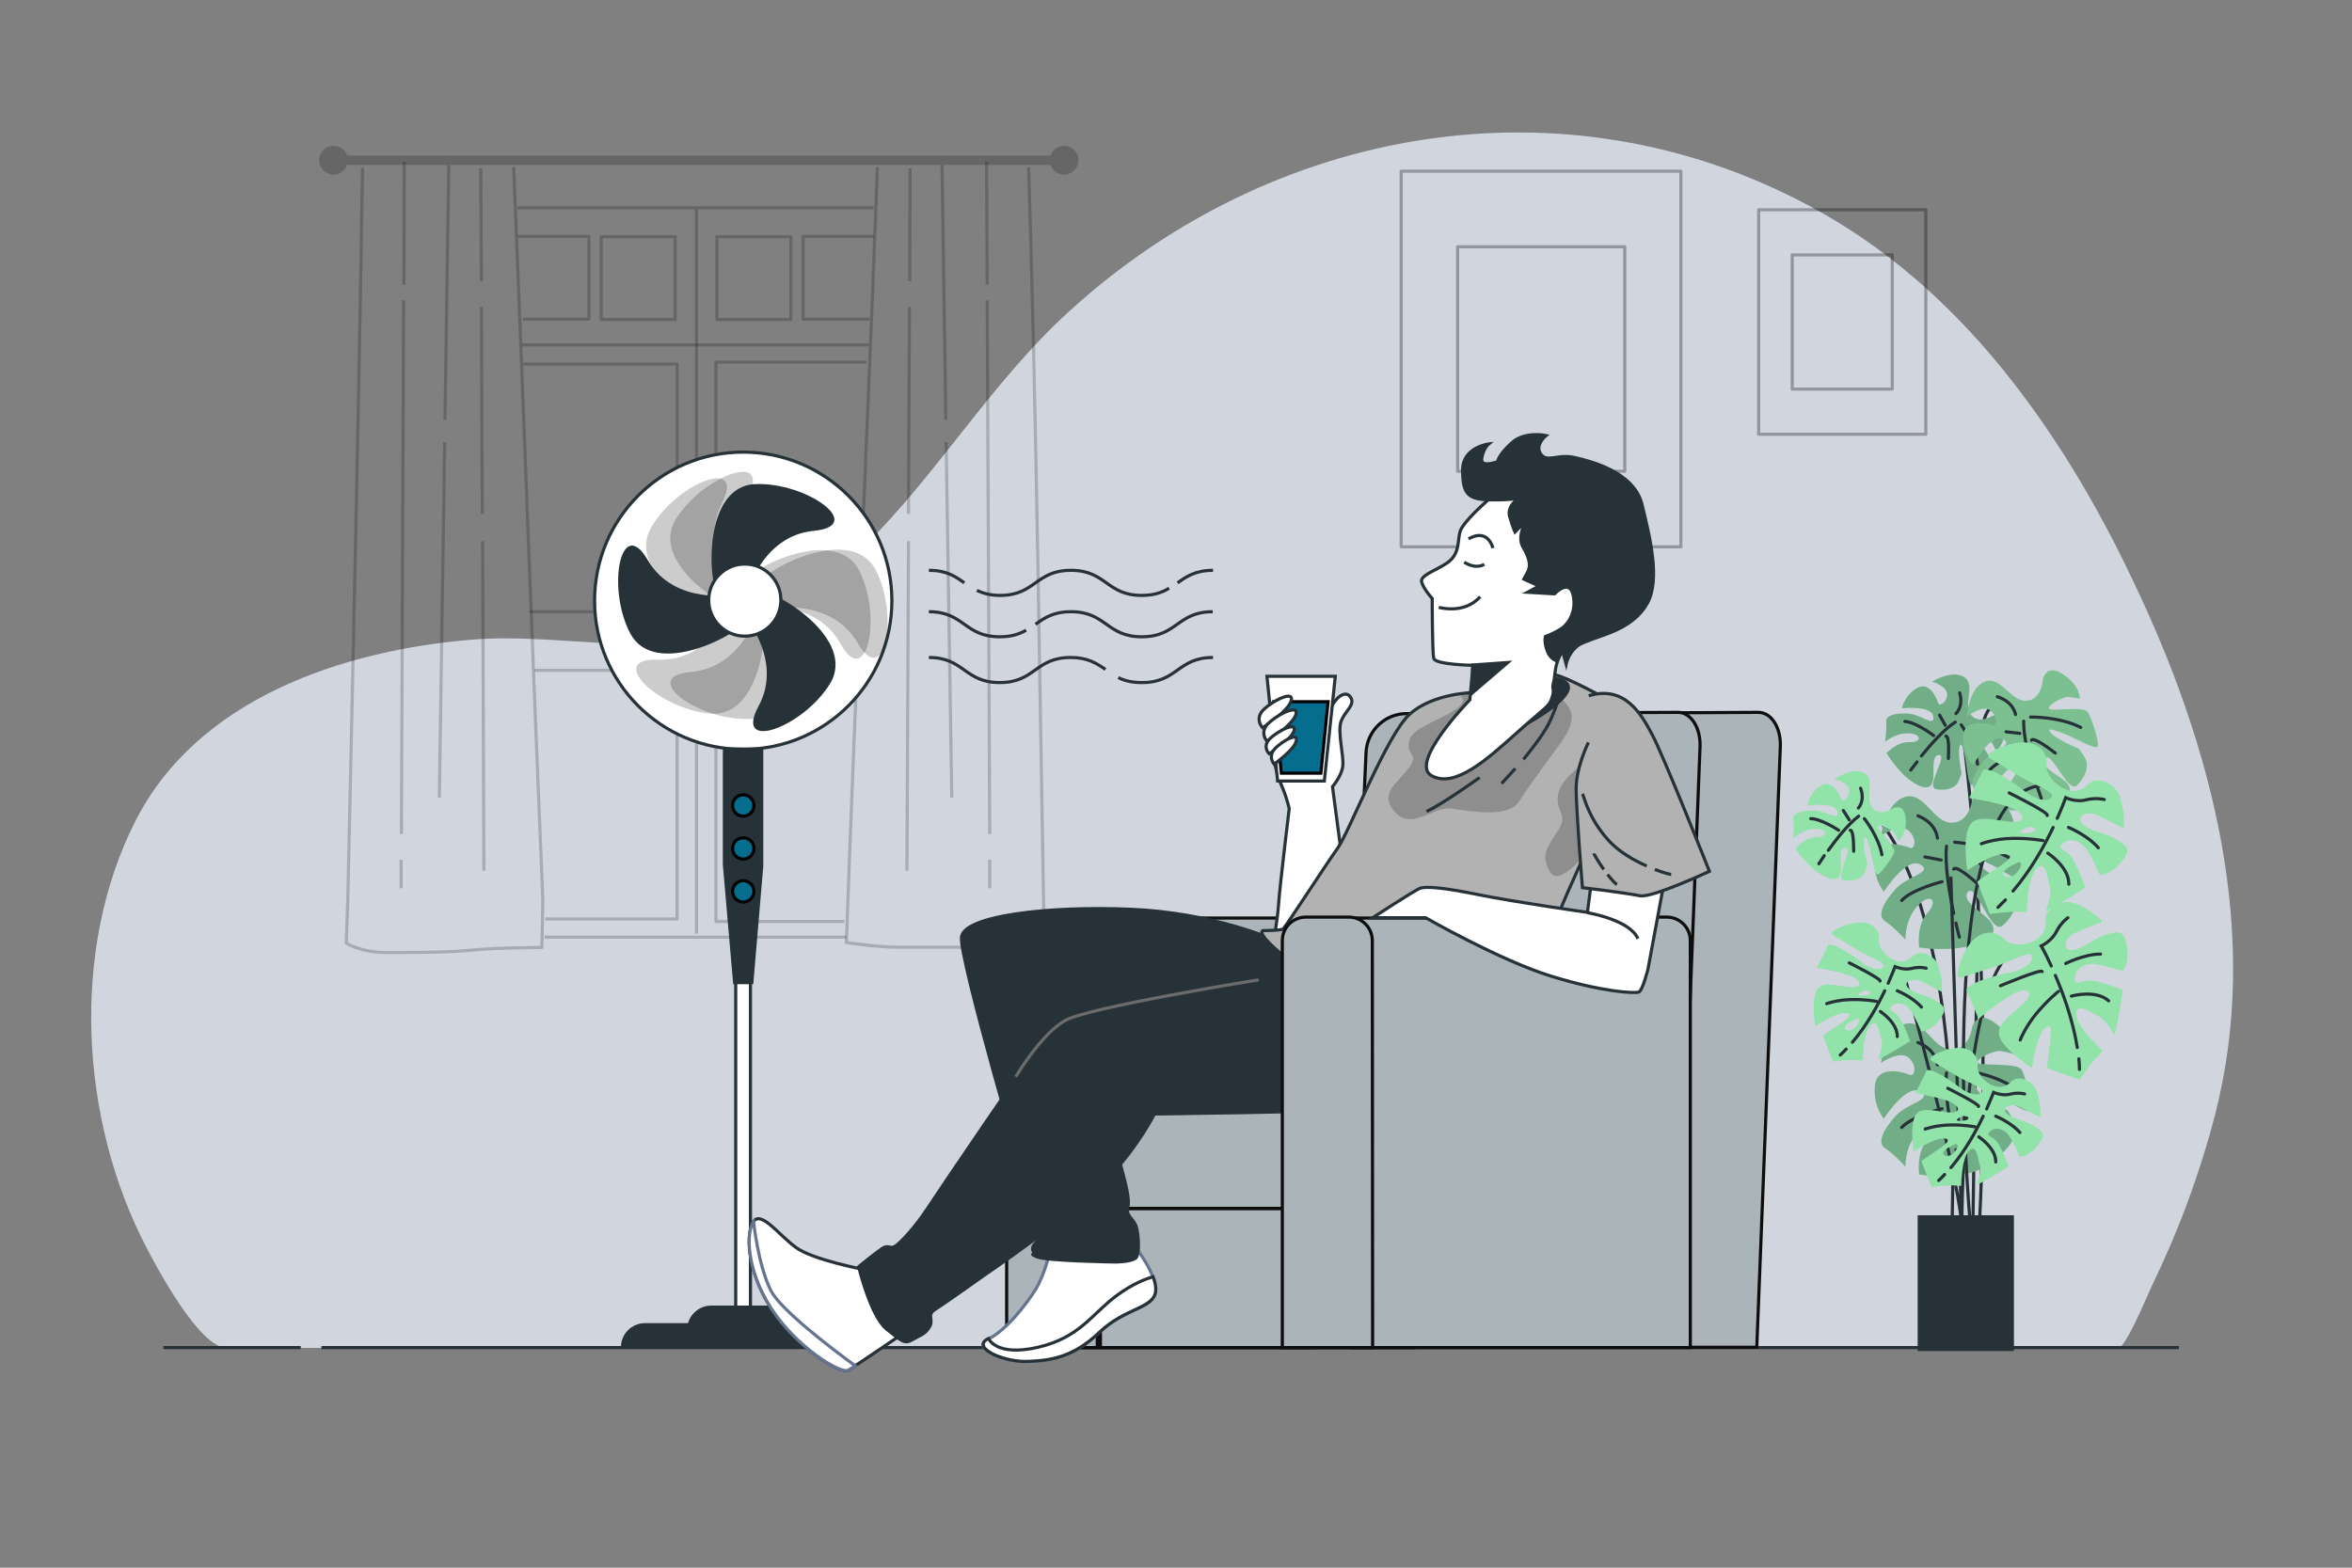 <?xml version="1.0" encoding="utf-8"?>
<!-- Generator: Adobe Illustrator 25.2.0, SVG Export Plug-In . SVG Version: 6.00 Build 0)  -->
<svg version="1.1" id="Layer_1" xmlns="http://www.w3.org/2000/svg" xmlns:xlink="http://www.w3.org/1999/xlink" x="0px" y="0px"
	 viewBox="0 0 750 500" style="enable-background:new 0 0 750 500;" xml:space="preserve">
<rect x="0" y="0" width="750" height="500" fill="#808080" stroke="none"/>
<style type="text/css">
	.st0{fill:#667490;}
	.st1{opacity:0.7;fill:#FFFFFF;enable-background:new    ;}
	.st2{fill:none;stroke:#263238;stroke-miterlimit:10;}
	.st3{opacity:0.3;}
	.st4{fill:none;stroke:#000000;stroke-linejoin:round;stroke-miterlimit:10;}
	.st5{opacity:0.2;enable-background:new    ;}
	.st6{opacity:0.2;}
	.st7{opacity:0.2;fill:none;stroke:#000000;stroke-linejoin:round;stroke-miterlimit:10;enable-background:new    ;}
	.st8{fill:none;stroke:#263238;stroke-linecap:round;stroke-miterlimit:10;}
	.st9{fill:#92E3A9;}
	.st10{opacity:0.3;fill:#263238;enable-background:new    ;}
	.st11{opacity:0.2;fill:#263238;enable-background:new    ;}
	.st12{fill:#263238;stroke:#263238;stroke-width:2;stroke-linecap:round;stroke-miterlimit:10;}
	.st13{fill:#FFFFFF;stroke:#263238;stroke-miterlimit:10;}
	.st14{fill:#263238;}
	.st15{fill:#056D8E;stroke:#000000;stroke-miterlimit:10;}
	.st16{fill:#AAB4B9;stroke:#0D0D0E;stroke-miterlimit:10;}
	.st17{fill:#FFFFFF;stroke:#667490;stroke-miterlimit:10;}
	.st18{fill:#263238;stroke:#263238;stroke-miterlimit:10;}
	.st19{fill:none;stroke:#6B6B6B;stroke-miterlimit:10;}
	.st20{fill:#B2B2B2;stroke:#263238;stroke-miterlimit:10;}
</style>
<g id="Background_Simple">
	<g>
		<path class="st0" d="M654.9,140c-20-30.2-45-56.6-77.5-74.1c-78.8-42.5-172.1-25.6-236.8,33.7c-24.4,22.3-41.5,51.3-65,74.6
			c-11.5,11.4-24.6,21.6-40,26.9c-26.5,9.2-57.6,0.6-85.1,2.9c-41.2,3.4-87.6,18.8-107.4,58c-20.8,41.1-17.5,95.4,3.5,135.7
			c3.3,6.4,17,32.2,25.7,32.2c0,0,603,0,603.2,0c2.4,0,9.7-17.8,10.6-19.6c8.5-17.5,15.3-35.8,20.2-54.6
			c14.9-57.6-0.8-117.4-25.8-169.8C673,170,664.6,154.6,654.9,140z"/>
		<path class="st1" d="M654.9,140c-20-30.2-45-56.6-77.5-74.1c-78.8-42.5-172.1-25.6-236.8,33.7c-24.4,22.3-41.5,51.3-65,74.6
			c-11.5,11.4-24.6,21.6-40,26.9c-26.5,9.2-57.6,0.6-85.1,2.9c-41.2,3.4-87.6,18.8-107.4,58c-20.8,41.1-17.5,95.4,3.5,135.7
			c3.3,6.4,17,32.2,25.7,32.2c0,0,603,0,603.2,0c2.4,0,9.7-17.8,10.6-19.6c8.5-17.5,15.3-35.8,20.2-54.6
			c14.9-57.6-0.8-117.4-25.8-169.8C673,170,664.6,154.6,654.9,140z"/>
	</g>
</g>
<g id="Floor">
	<g>
		<line class="st2" x1="102.5" y1="429.8" x2="694.8" y2="429.8"/>
		<line class="st2" x1="52.1" y1="429.8" x2="95.9" y2="429.8"/>
	</g>
</g>
<g id="Pictures">
	<g class="st3">
		<rect x="446.8" y="54.6" class="st4" width="89.2" height="119.8"/>
		<rect x="464.8" y="78.7" class="st4" width="53.3" height="71.6"/>
	</g>
	<g class="st3">
		<rect x="560.8" y="66.9" class="st4" width="53.3" height="71.6"/>
		<rect x="571.5" y="81.3" class="st4" width="31.9" height="42.8"/>
	</g>
</g>
<g id="Window">
	<g>
		<path class="st5" d="M339.3,46.5c-2,0-3.7,1.3-4.3,3.1H110.7c-0.6-1.8-2.3-3.1-4.3-3.1c-2.5,0-4.6,2-4.6,4.6
			c0,2.5,2.1,4.6,4.6,4.6c2,0,3.7-1.3,4.3-3.1H335c0.6,1.8,2.3,3.1,4.3,3.1c2.5,0,4.6-2,4.6-4.6C343.9,48.5,341.8,46.5,339.3,46.5z"
			/>
		<g class="st6">
			<path class="st4" d="M163.8,53.3c3.2,77.7,6,156.2,9.3,233.7l-0.3,15.2c0,0-14.4,0-21.9,0.8c-7.6,0.8-19.3,0.8-27.6,0.8
				s-12.9-3-12.9-3l0.5-13.7c1.7-77.4,3.5-155.9,4.7-233.6"/>
			<line class="st4" x1="127.9" y1="274.2" x2="127.9" y2="283.3"/>
			<line class="st4" x1="128.7" y1="95.8" x2="128" y2="266"/>
			<line class="st4" x1="128.9" y1="51.6" x2="128.8" y2="90.8"/>
			<line class="st4" x1="141.8" y1="141" x2="140.1" y2="254.4"/>
			<line class="st4" x1="143.1" y1="52.6" x2="141.9" y2="133.9"/>
			<line class="st4" x1="153.9" y1="172.6" x2="154.3" y2="277.7"/>
			<line class="st4" x1="153.5" y1="97.9" x2="153.8" y2="163.9"/>
			<line class="st4" x1="153.3" y1="53.7" x2="153.5" y2="89.7"/>
		</g>
		<g class="st6">
			<path class="st4" d="M279.8,53.3c-3.1,82.3-7,165.4-9.9,247.3c0,0,9.8,1.5,16.1,1.5s7.6,0,14.5,0s10.7,0,17.6,0
				c6.9,0,14.9-1.5,14.9-1.5c-1.5-81.8-2.4-164.9-5-247.3"/>
			<line class="st4" x1="315.6" y1="274.2" x2="315.6" y2="283.3"/>
			<line class="st4" x1="314.8" y1="95.8" x2="315.6" y2="266"/>
			<line class="st4" x1="314.6" y1="51.6" x2="314.8" y2="90.8"/>
			<line class="st4" x1="301.7" y1="141" x2="303.5" y2="254.4"/>
			<line class="st4" x1="300.4" y1="52.6" x2="301.6" y2="133.9"/>
			<line class="st4" x1="289.7" y1="172.6" x2="289.2" y2="277.7"/>
			<line class="st4" x1="290" y1="97.9" x2="289.7" y2="163.9"/>
			<line class="st4" x1="290.2" y1="53.7" x2="290.1" y2="89.7"/>
		</g>
		<g class="st6">
			<polyline class="st4" points="165.2,75.4 187.8,75.4 187.8,101.8 166.7,101.8 			"/>
			<rect x="191.7" y="75.5" class="st4" width="23.6" height="26.4"/>
		</g>
		<g class="st6">
			<polyline class="st4" points="278.7,75.4 256.1,75.4 256.1,101.8 277.2,101.8 			"/>
			<rect x="228.6" y="75.5" class="st4" width="23.6" height="26.4"/>
		</g>
		<polyline class="st7" points="168.9,195.1 215.9,195.1 215.9,116.1 166.9,116.1 		"/>
		<polyline class="st7" points="276.3,115.5 228.3,115.5 228.3,195.1 272.7,195.1 		"/>
		<polyline class="st7" points="170.5,213.8 215.9,213.8 215.9,293.1 173.9,293.1 		"/>
		<polyline class="st7" points="273.2,213.1 228.3,213.1 228.3,293.9 269.2,293.9 		"/>
		<line class="st7" x1="173.7" y1="298.9" x2="269.9" y2="298.9"/>
		<line class="st7" x1="165" y1="66.3" x2="278.6" y2="66.3"/>
		<line class="st7" x1="222.1" y1="66.8" x2="222.1" y2="297.8"/>
		<line class="st7" x1="166.5" y1="110" x2="277" y2="110"/>
	</g>
</g>
<g id="Plant">
	<g>
		<path class="st8" d="M644.7,225.3c0,0-11.7-6.5-12.6,8.2c-0.9,14.8-3,158.2-3,158.2"/>
		<path class="st8" d="M626,234.8c0,0,9.6,68.7,5.2,155.5"/>
		<g>
			<path class="st9" d="M635.4,228.3c0,0-4.5,2.9-7-0.4s1.7-9.3-2-11.9c-3.8-2.6-10.3,1.4-10.3,1.4s5,1.5,4.8,4.2s-2.6,3.8-2.9,2.6
				c-0.3-1.2-2.7-7.2-6.8-4.7c-4.1,2.5-4.7,6.4-4.7,6.4s9.5-1,10,2.6s-3.9-0.6-7.8-0.9c-3.9-0.2-7.5,0.3-7.2,2.7
				c0.2,2.4-0.4,6.3-0.4,6.3s3.3-2.9,7.6-2.7s4.1,3,0.2,2.8c-3.9-0.2-7.3,3.5-7.3,3.5s3.6,6.1,8.1,9.1s6.2,1.9,6.7-0.4
				c0.5-2.3-0.7-8.3,2-8.1s-4.5,10.3-1,10.9c3.5,0.6,6.3-0.4,7.2-2.7s0.9-2.3,0.9-2.3s-1.2-6-0.7-8.3c0.5-2.3,1.2,0.1,1.8,2.9
				s1,9.5,2.2,9.1c1.2-0.3,5-5.2,5.9-7.1c0.9-1.9-5-7.8-5-8.9s4.7,1.1,5.4,2.3c0.7,1.2,1.4,2.8,1.4,2.8s2.8-1.8,2.8-7.3
				C639.4,226.5,635.4,228.3,635.4,228.3z"/>
			<path class="st10" d="M635.4,228.3c0,0-4.5,2.9-7-0.4s1.7-9.3-2-11.9c-3.8-2.6-10.3,1.4-10.3,1.4s5,1.5,4.8,4.2s-2.6,3.8-2.9,2.6
				c-0.3-1.2-2.7-7.2-6.8-4.7c-4.1,2.5-4.7,6.4-4.7,6.4s9.5-1,10,2.6s-3.9-0.6-7.8-0.9c-3.9-0.2-7.5,0.3-7.2,2.7
				c0.2,2.4-0.4,6.3-0.4,6.3s3.3-2.9,7.6-2.7s4.1,3,0.2,2.8c-3.9-0.2-7.3,3.5-7.3,3.5s3.6,6.1,8.1,9.1s6.2,1.9,6.7-0.4
				c0.5-2.3-0.7-8.3,2-8.1s-4.5,10.3-1,10.9c3.5,0.6,6.3-0.4,7.2-2.7s0.9-2.3,0.9-2.3s-1.2-6-0.7-8.3c0.5-2.3,1.2,0.1,1.8,2.9
				s1,9.5,2.2,9.1c1.2-0.3,5-5.2,5.9-7.1c0.9-1.9-5-7.8-5-8.9s4.7,1.1,5.4,2.3c0.7,1.2,1.4,2.8,1.4,2.8s2.8-1.8,2.8-7.3
				C639.4,226.5,635.4,228.3,635.4,228.3z"/>
			<path class="st8" d="M612.7,241.1c2.9-3.6,7.2-8.5,10.8-10.8"/>
			<path class="st8" d="M609.3,245.6c0,0,0.8-1,2-2.6"/>
			<path class="st8" d="M625.4,231.2c0,0,4.3,6.1,5.2,12.5"/>
			<path class="st8" d="M620.5,234.8c0,0,1.2-0.7,0.8,7.1"/>
			<path class="st8" d="M623.7,227.6c0,0,2.5-2.2,1.2-6.6"/>
			<line class="st8" x1="620.3" y1="231.3" x2="618.5" y2="228.1"/>
			<path class="st8" d="M616.6,234.6c0,0-5.6-4.3-9.2-4.5"/>
		</g>
		<g>
			<path class="st9" d="M651.4,216.7c0,0-0.2,6.4-5.2,6.8s-8.2-8.1-13.3-6.1c-5.2,2-5.7,11.2-5.7,11.2s4.9-4,7.5-2s2,5.1,0.6,4.7
				c-1.4-0.5-9.1-2.2-9.3,3.6c-0.3,5.8,3.2,9.1,3.2,9.1s5.5-10.2,9.4-8.3c4,1.9-3.3,3.5-6.2,7.2c-2.9,3.8-4.8,7.7-2.2,9.1
				s6,4.6,6,4.6s-0.7-5.3,2.5-9.5c3.2-4.1,5.8-2.1,2.9,1.6s-1.5,9.7-1.5,9.7s8.5,0.6,14.6-1.9c6.1-2.5,6.1-4.9,4.2-7
				c-2-2.1-8.8-4.9-6.7-7.6s7.2,11.6,10.2,8.5c3-3.1,3.9-6.6,2.2-9.1c-1.7-2.5-1.7-2.5-1.7-2.5s-6.8-2.8-8.8-4.9
				c-2-2.1,0.9-1.1,4.1,0.1s10.2,5.4,10.7,4s-1.8-8.6-3.1-10.8c-1.3-2.2-11.2-0.2-12.3-1.1s4.2-3.9,5.9-3.8c1.7,0.1,3.8,0.5,3.8,0.5
				s0.2-4.1-5.4-7.8C652.4,211.5,651.4,216.7,651.4,216.7z"/>
			<path class="st11" d="M651.4,216.7c0,0-0.2,6.4-5.2,6.8s-8.2-8.1-13.3-6.1c-5.2,2-5.7,11.2-5.7,11.2s4.9-4,7.5-2s2,5.1,0.6,4.7
				c-1.4-0.5-9.1-2.2-9.3,3.6c-0.3,5.8,3.2,9.1,3.2,9.1s5.5-10.2,9.4-8.3c4,1.9-3.3,3.5-6.2,7.2c-2.9,3.8-4.8,7.7-2.2,9.1
				s6,4.6,6,4.6s-0.7-5.3,2.5-9.5c3.2-4.1,5.8-2.1,2.9,1.6s-1.5,9.7-1.5,9.7s8.5,0.6,14.6-1.9c6.1-2.5,6.1-4.9,4.2-7
				c-2-2.1-8.8-4.9-6.7-7.6s7.2,11.6,10.2,8.5c3-3.1,3.9-6.6,2.2-9.1c-1.7-2.5-1.7-2.5-1.7-2.5s-6.8-2.8-8.8-4.9
				c-2-2.1,0.9-1.1,4.1,0.1s10.2,5.4,10.7,4s-1.8-8.6-3.1-10.8c-1.3-2.2-11.2-0.2-12.3-1.1s4.2-3.9,5.9-3.8c1.7,0.1,3.8,0.5,3.8,0.5
				s0.2-4.1-5.4-7.8C652.4,211.5,651.4,216.7,651.4,216.7z"/>
			<path class="st8" d="M648.8,248.2c-1.6-5.4-3.6-13-3.5-18.2"/>
			<path class="st8" d="M650.9,254.6c0,0-0.5-1.5-1.3-3.8"/>
			<path class="st8" d="M647.5,228.7c0,0,9.1-0.2,16,3.3"/>
			<path class="st8" d="M647.8,236.1c0,0,0.1-1.7,7.6,4.1"/>
			<path class="st8" d="M642.7,227.9c0,0-0.5-4-5.8-5.7"/>
			<line class="st8" x1="644.1" y1="233.9" x2="639.7" y2="233.4"/>
			<path class="st8" d="M644.9,239.8c0,0-8.1,2.7-10.7,6.1"/>
		</g>
		<path class="st8" d="M597.3,259.6c0,0,28,22.8,25.2,129.9"/>
		<g>
			<path class="st9" d="M628.9,255.1c0,0-0.8,7.4-6.7,7.3c-5.8-0.1-8.6-10.1-14.8-8.2s-7.6,12.4-7.6,12.4s6-4.2,8.9-1.6
				c2.8,2.6,1.8,6.1,0.3,5.4c-1.6-0.7-10.3-3.4-11.1,3.2s2.8,10.8,2.8,10.8s7.2-11.2,11.6-8.7c4.4,2.5-4.1,3.7-7.8,7.8
				s-6.2,8.5-3.4,10.3s6.5,5.9,6.5,5.9s-0.3-6.2,3.8-10.7c4.1-4.5,6.9-1.9,3.2,2.2c-3.7,4.1-2.6,11-2.6,11s9.8,1.5,17.1-0.8
				s7.5-5,5.5-7.6s-9.6-6.5-7-9.4c2.6-2.8,7.3,14,11,10.8c3.7-3.3,5.1-7.2,3.4-10.3c-1.7-3-1.7-3-1.7-3s-7.6-3.9-9.6-6.5
				s1.1-1.2,4.7,0.6c3.6,1.8,11.2,7.2,11.9,5.7s-1.2-10-2.5-12.7s-12.9-1.3-14.1-2.4c-1.2-1.1,5.2-4.1,7.2-3.8c2,0.3,4.3,1,4.3,1
				s0.6-4.7-5.5-9.5C630.6,249.2,628.9,255.1,628.9,255.1z"/>
			<path class="st10" d="M628.9,255.1c0,0-0.8,7.4-6.7,7.3c-5.8-0.1-8.6-10.1-14.8-8.2s-7.6,12.4-7.6,12.4s6-4.2,8.9-1.6
				c2.8,2.6,1.8,6.1,0.3,5.4c-1.6-0.7-10.3-3.4-11.1,3.2s2.8,10.8,2.8,10.8s7.2-11.2,11.6-8.7c4.4,2.5-4.1,3.7-7.8,7.8
				s-6.2,8.5-3.4,10.3s6.5,5.9,6.5,5.9s-0.3-6.2,3.8-10.7c4.1-4.5,6.9-1.9,3.2,2.2c-3.7,4.1-2.6,11-2.6,11s9.8,1.5,17.1-0.8
				s7.5-5,5.5-7.6s-9.6-6.5-7-9.4c2.6-2.8,7.3,14,11,10.8c3.7-3.3,5.1-7.2,3.4-10.3c-1.7-3-1.7-3-1.7-3s-7.6-3.9-9.6-6.5
				s1.1-1.2,4.7,0.6c3.6,1.8,11.2,7.2,11.9,5.7s-1.2-10-2.5-12.7s-12.9-1.3-14.1-2.4c-1.2-1.1,5.2-4.1,7.2-3.8c2,0.3,4.3,1,4.3,1
				s0.6-4.7-5.5-9.5C630.6,249.2,628.9,255.1,628.9,255.1z"/>
			<path class="st8" d="M623,291.3c-1.4-6.4-2.9-15.4-2.3-21.4"/>
			<path class="st8" d="M624.8,298.9c0,0-0.5-1.7-1.1-4.5"/>
			<path class="st8" d="M623.3,268.6c0,0,10.5,0.7,18.1,5.4"/>
			<path class="st8" d="M623,277.2c0,0,0.3-2,8.4,5.4"/>
			<path class="st8" d="M617.8,267.3c0,0-0.2-4.7-6.2-7.1"/>
			<line class="st8" x1="619" y1="274.3" x2="613.8" y2="273.3"/>
			<path class="st8" d="M619.3,281.2c0,0-9.6,2.4-12.9,6"/>
		</g>
		<g>
			<path class="st9" d="M628.9,327.5c0,0-0.8,7.4-6.7,7.3c-5.8-0.1-8.6-10.1-14.8-8.2s-7.6,12.4-7.6,12.4s6-4.2,8.9-1.6
				c2.8,2.6,1.8,6.1,0.3,5.4c-1.6-0.7-10.3-3.4-11.1,3.2s2.8,10.8,2.8,10.8s7.2-11.2,11.6-8.7c4.4,2.5-4.1,3.7-7.8,7.8
				s-6.2,8.5-3.4,10.3s6.5,5.9,6.5,5.9s-0.3-6.2,3.8-10.7c4.1-4.5,6.9-1.9,3.2,2.2c-3.7,4.1-2.6,11-2.6,11s9.8,1.5,17.1-0.8
				s7.5-5,5.5-7.6s-9.6-6.5-7-9.4c2.6-2.8,7.3,14,11,10.8c3.7-3.3,5.1-7.2,3.4-10.3c-1.7-3-1.7-3-1.7-3s-7.6-3.9-9.6-6.5
				s1.1-1.2,4.7,0.6c3.6,1.8,11.2,7.2,11.9,5.7s-1.2-10-2.5-12.7s-12.9-1.3-14.1-2.4c-1.2-1.1,5.2-4.1,7.2-3.8c2,0.3,4.3,1,4.3,1
				s0.6-4.7-5.5-9.5C630.6,321.6,628.9,327.5,628.9,327.5z"/>
			<path class="st10" d="M628.9,327.5c0,0-0.8,7.4-6.7,7.3c-5.8-0.1-8.6-10.1-14.8-8.2s-7.6,12.4-7.6,12.4s6-4.2,8.9-1.6
				c2.8,2.6,1.8,6.1,0.3,5.4c-1.6-0.7-10.3-3.4-11.1,3.2s2.8,10.8,2.8,10.8s7.2-11.2,11.6-8.7c4.4,2.5-4.1,3.7-7.8,7.8
				s-6.2,8.5-3.4,10.3s6.5,5.9,6.5,5.9s-0.3-6.2,3.8-10.7c4.1-4.5,6.9-1.9,3.2,2.2c-3.7,4.1-2.6,11-2.6,11s9.8,1.5,17.1-0.8
				s7.5-5,5.5-7.6s-9.6-6.5-7-9.4c2.6-2.8,7.3,14,11,10.8c3.7-3.3,5.1-7.2,3.4-10.3c-1.7-3-1.7-3-1.7-3s-7.6-3.9-9.6-6.5
				s1.1-1.2,4.7,0.6c3.6,1.8,11.2,7.2,11.9,5.7s-1.2-10-2.5-12.7s-12.9-1.3-14.1-2.4c-1.2-1.1,5.2-4.1,7.2-3.8c2,0.3,4.3,1,4.3,1
				s0.6-4.7-5.5-9.5C630.6,321.6,628.9,327.5,628.9,327.5z"/>
			<path class="st8" d="M623,363.6c-1.4-6.4-2.9-15.4-2.3-21.4"/>
			<path class="st8" d="M624.8,371.2c0,0-0.5-1.7-1.1-4.5"/>
			<path class="st8" d="M623.3,341c0,0,10.5,0.7,18.1,5.4"/>
			<path class="st8" d="M623,349.5c0,0,0.3-2,8.4,5.4"/>
			<path class="st8" d="M617.8,339.6c0,0-0.2-4.7-6.2-7.1"/>
			<line class="st8" x1="619" y1="346.6" x2="613.8" y2="345.7"/>
			<path class="st8" d="M619.3,353.6c0,0-9.6,2.4-12.9,6"/>
		</g>
		<path class="st8" d="M607.3,311.3c0,0,16.5,60,18.2,78.7L622.1,280"/>
		<path class="st8" d="M647.3,302.2c-21.7-3.9-21.7,87.8-21.7,87.8"/>
		<path class="st8" d="M628.2,389.5c0,0-12.6-139,23.9-139"/>
		<g>
			<path class="st9" d="M639,299.5c-3-3.3-9.3-3.3-13,5.2c-3.7,8.5-0.4,7-0.4,7s7-2.2,11.5-3.7c4.5-1.5,10.4-5.2,10.8-3
				s-3,4.5-7,5.2c-4.1,0.7-14.8,3.7-13.7,5.9c1.1,2.2,3.7,8.9,3.7,8.9s5.2-4.5,10-7.4s7.8-1.9,5.2,1.5c-2.6,3.3-10,7-8.5,11.5
				c1.5,4.5,10.4,10,10.4,10s1.1-9.3,3.7-12.2c2.6-3,2.6,0.4,1.8,5.6c-0.7,5.2-0.7,6.7-0.7,6.7l10.4,3.7c0,0,3.7-5.6,5.6-7.4
				c1.8-1.9,1.8-1.9,1.8-1.9s-8.2-7-8.5-11.5c-0.4-4.5,5.6,0,7.4,0.7c1.8,0.7,4.8,5.9,4.8,5.9s1.8-8.5,2.2-11.5c0.4-3,0.4-3,0.4-3
				s-7.8-3-10.8-3c-3,0-4.5,2.2-4.5-0.7c0-3,3-4.8,6.3-4.5c3.3,0.4,8.9,2.2,8.9,2.2s2.2-1.9,1.5-7.4c-0.7-5.6-2.6-5.6-7-4.1
				c-4.5,1.5-7.4,4.8-10.8,4.8c-3.3,0-1.5-4.1,0.7-5.2c2.2-1.1,7.8-3.3,8.9-3.7c1.1-0.4-5.9-5.6-9.6-6.3s-8.5,1.9-8.2,5.6
				C653.1,301.4,642,302.9,639,299.5z"/>
			<path class="st8" d="M662.9,337.7c0.1,1.1,0.2,2.2,0.2,3.4"/>
			<path class="st8" d="M655.4,311.1c2.6,6,5.6,14.3,7,23"/>
			<path class="st8" d="M654.1,308.1c-1.8-4-3.2-6.4-3.2-6.4s3.3-1.5,4.8-4.5s3.7-4.5,3.7-4.5"/>
			<path class="st8" d="M637.9,314.4c0,0,13.3-5.6,13.3-4.5"/>
			<path class="st8" d="M658.7,307.3c0,0,5.9-3,11.1-3"/>
			<path class="st8" d="M656.4,316.2c0,0-3.3,2.6-7,7c-3.7,4.5-5.2,8.5-5.2,8.5"/>
			<path class="st8" d="M660.5,317.7c0,0,7.8-2.2,11.9,1.5"/>
		</g>
		<g>
			<path class="st9" d="M674.6,267.6c-4-2.4-8.5-2.4-10.7-5s2.1-3.8,4.4-2.8s7.6,3.7,8.6,4.3s0.3-8.1-1.6-11.4
				c-1.9-3.3-7-5.2-9.5-2.5c-5.4,5.7-13.8-1.8-13.2-6.2c0.6-4.4-3.6-9.2-12.4-6.4c-8.9,2.8-5.6,4.3-5.6,4.3s6.3,3.9,10.3,6.2
				c4,2.4,10.7,4.4,9.3,6.2c-1.4,1.7-5.3,0.7-8.5-1.9c-3.2-2.6-12.5-8.8-13.5-6.5c-1,2.3-4.3,8.6-4.3,8.6s6.8,1,12.2,2.7
				c5.4,1.7,6.5,4.7,2.3,4.9s-11.9-2.9-14.3,1.1s-0.8,14.4-0.8,14.4s7.7-5.2,11.7-5.2s1.4,2.2-3,5c-4.4,2.8-5.5,3.8-5.5,3.8l4,10.3
				c0,0,6.6-0.9,9.2-0.7c2.6,0.2,2.6,0.2,2.6,0.2s0-10.8,3.1-14c3.1-3.2,3.7,4.2,4.3,6.1c0.7,1.9-1.3,7.5-1.3,7.5s7.7-4.2,10.1-5.9
				c2.5-1.7,2.5-1.7,2.5-1.7s-2.9-7.8-4.8-10.1c-1.9-2.2-4.6-1.9-2.4-3.9c2.2-1.9,5.6-0.9,7.5,1.8s4.2,8.2,4.2,8.2s2.9,0.5,6.6-3.7
				S678.7,270,674.6,267.6z M639.5,279.5c-3-1.5,4.1-4.5,4.1-4.5C646.2,274.6,642.5,281,639.5,279.5z M644.5,265.6
				c-1.3-0.6,2.5-1.9,2.5-1.9C652.5,264.8,645.8,266.2,644.5,265.6z"/>
			<path class="st8" d="M639.5,287c-0.8,0.8-1.6,1.6-2.4,2.4"/>
			<path class="st8" d="M654.7,263.9c-2.8,5.9-7.1,13.6-12.8,20.3"/>
			<path class="st8" d="M656,261c1.8-4,2.7-6.6,2.7-6.6s3.3,1.6,6.5,0.7c3.2-0.8,5.8-0.1,5.8-0.1"/>
			<path class="st8" d="M640.7,252.9c0,0,13,6.4,12.1,7.2"/>
			<path class="st8" d="M659.6,263.9c0,0,6.1,2.5,9.5,6.5"/>
			<path class="st8" d="M651.5,268.1c0,0-4.2-0.8-9.9-0.7s-9.8,1.7-9.8,1.7"/>
			<path class="st8" d="M653,272.1c0,0,6.8,4.4,6.7,9.9"/>
		</g>
		<g>
			<path class="st9" d="M617,319c-3.2-1.9-6.8-2-8.6-4c-1.8-2,1.7-3,3.5-2.3c1.8,0.8,6.1,3,7,3.5s0.2-6.5-1.3-9.2
				c-1.5-2.6-5.6-4.2-7.7-2c-4.3,4.6-11.1-1.4-10.7-5c0.5-3.6-2.9-7.4-10-5.1c-7.1,2.2-4.5,3.5-4.5,3.5s5.1,3.1,8.3,5s8.6,3.6,7.5,5
				c-1.2,1.4-4.3,0.5-6.9-1.5c-2.6-2.1-10.1-7.1-10.8-5.2c-0.8,1.9-3.5,7-3.5,7s5.4,0.8,9.8,2.2c4.3,1.4,5.2,3.8,1.8,3.9
				c-3.4,0.2-9.6-2.4-11.5,0.9s-0.6,11.6-0.6,11.6s6.2-4.2,9.4-4.2c3.2,0,1.1,1.8-2.4,4.1c-3.5,2.3-4.5,3.1-4.5,3.1l3.2,8.3
				c0,0,5.3-0.7,7.4-0.5s2.1,0.1,2.1,0.1s0-8.7,2.5-11.2c2.5-2.6,2.9,3.4,3.5,4.9s-1.1,6.1-1.1,6.1s6.2-3.4,8.2-4.7s2-1.3,2-1.3
				s-2.3-6.3-3.9-8.1c-1.6-1.8-3.7-1.5-1.9-3.1c1.8-1.6,4.5-0.7,6,1.5c1.5,2.2,3.3,6.6,3.3,6.6s2.3,0.4,5.3-3
				C621.2,322,620.3,320.9,617,319z M588.8,328.5c-2.4-1.2,3.3-3.6,3.3-3.6C594.1,324.6,591.2,329.7,588.8,328.5z M592.8,317.4
				c-1-0.5,2-1.5,2-1.5C599.2,316.7,593.8,317.9,592.8,317.4z"/>
			<path class="st8" d="M588.7,334.6c-0.6,0.7-1.3,1.3-1.9,1.9"/>
			<path class="st8" d="M601,316c-2.3,4.8-5.7,11-10.3,16.4"/>
			<path class="st8" d="M602.1,313.6c1.4-3.2,2.2-5.3,2.2-5.3s2.7,1.2,5.2,0.6c2.6-0.7,4.7-0.1,4.7-0.1"/>
			<path class="st8" d="M589.7,307.1c0,0,10.4,5.2,9.8,5.8"/>
			<path class="st8" d="M605,316c0,0,4.9,2,7.7,5.2"/>
			<path class="st8" d="M598.4,319.4c0,0-3.3-0.7-8-0.6c-4.7,0.1-7.9,1.3-7.9,1.3"/>
			<path class="st8" d="M599.6,322.6c0,0,5.5,3.6,5.4,8"/>
		</g>
		<g>
			<path class="st9" d="M648.4,359c-3.2-1.9-6.8-2-8.6-4c-1.8-2,1.7-3,3.5-2.3c1.8,0.8,6.1,3,7,3.5s0.2-6.5-1.3-9.2
				c-1.5-2.6-5.6-4.2-7.7-2c-4.3,4.6-11.1-1.4-10.7-5c0.5-3.6-2.9-7.4-10-5.1c-7.1,2.2-4.5,3.5-4.5,3.5s5.1,3.1,8.3,5s8.6,3.6,7.5,5
				c-1.2,1.4-4.3,0.5-6.9-1.5c-2.6-2.1-10.1-7.1-10.8-5.2c-0.8,1.9-3.5,7-3.5,7s5.4,0.8,9.8,2.2c4.3,1.4,5.2,3.8,1.8,3.9
				c-3.4,0.2-9.6-2.4-11.5,0.9s-0.6,11.6-0.6,11.6s6.2-4.2,9.4-4.2s1.1,1.8-2.4,4.1c-3.5,2.3-4.5,3.1-4.5,3.1l3.2,8.3
				c0,0,5.3-0.7,7.4-0.5s2.1,0.1,2.1,0.1s0-8.7,2.5-11.2c2.5-2.6,2.9,3.4,3.5,4.9s-1.1,6.1-1.1,6.1s6.2-3.4,8.2-4.7s2-1.3,2-1.3
				s-2.3-6.3-3.9-8.1c-1.6-1.8-3.7-1.5-1.9-3.1c1.8-1.6,4.5-0.7,6,1.5s3.3,6.6,3.3,6.6s2.3,0.4,5.3-3
				C652.7,362,651.7,360.9,648.4,359z M620.2,368.5c-2.4-1.2,3.3-3.6,3.3-3.6C625.6,364.7,622.6,369.7,620.2,368.5z M624.2,357.4
				c-1-0.5,2-1.5,2-1.5C630.7,356.7,625.2,357.9,624.2,357.4z"/>
			<path class="st8" d="M620.1,374.6c-0.6,0.7-1.3,1.3-1.9,1.9"/>
			<path class="st8" d="M632.4,356c-2.3,4.8-5.7,11-10.3,16.4"/>
			<path class="st8" d="M633.5,353.7c1.4-3.2,2.2-5.3,2.2-5.3s2.7,1.2,5.2,0.6c2.6-0.7,4.7-0.1,4.7-0.1"/>
			<path class="st8" d="M621.1,347.1c0,0,10.4,5.2,9.8,5.8"/>
			<path class="st8" d="M636.4,356c0,0,4.9,2,7.7,5.2"/>
			<path class="st8" d="M629.8,359.4c0,0-3.3-0.7-8-0.6c-4.7,0.1-7.9,1.3-7.9,1.3"/>
			<path class="st8" d="M631,362.6c0,0,5.5,3.6,5.4,8"/>
		</g>
		<g>
			<path class="st9" d="M603.8,257.7c0,0-4.1,3-6.7,0c-2.6-3,1.1-8.9-2.6-11.1c-3.7-2.2-9.6,1.9-9.6,1.9s4.8,1.1,4.8,3.7
				s-2.2,3.7-2.6,2.6c-0.4-1.1-3-6.7-6.7-4.1c-3.7,2.6-4.1,6.3-4.1,6.3s8.9-1.5,9.6,1.9c0.7,3.3-3.7-0.4-7.4-0.4c-3.7,0-7,0.7-6.7,3
				c0.4,2.2,0,5.9,0,5.9s3-3,7-3c4.1,0,4.1,2.6,0.4,2.6s-6.7,3.7-6.7,3.7s3.7,5.6,8.2,8.2c4.5,2.6,5.9,1.5,6.3-0.7s-1.1-7.8,1.5-7.8
				s-3.7,10-0.4,10.4s5.9-0.7,6.7-3c0.7-2.2,0.7-2.2,0.7-2.2s-1.5-5.6-1.1-7.8c0.4-2.2,1.1,0,1.8,2.6s1.5,8.9,2.6,8.5
				c1.1-0.4,4.5-5.2,5.2-7s-5.2-7-5.2-8.2c0-1.1,4.5,0.7,5.2,1.9c0.7,1.1,1.5,2.6,1.5,2.6s2.6-1.9,2.2-7S603.8,257.7,603.8,257.7z"
				/>
			<path class="st8" d="M583,271.2c2.6-3.6,6.4-8.4,9.7-10.9"/>
			<path class="st8" d="M580,275.5c0,0,0.7-1,1.7-2.6"/>
			<path class="st8" d="M594.5,261.1c0,0,4.5,5.6,5.6,11.5"/>
			<path class="st8" d="M590,264.8c0,0,1.1-0.7,1.1,6.7"/>
			<path class="st8" d="M592.6,257.7c0,0,2.2-2.2,0.7-6.3"/>
			<line class="st8" x1="589.7" y1="261.5" x2="587.8" y2="258.5"/>
			<path class="st8" d="M586.3,264.8c0,0-5.6-3.7-8.9-3.7"/>
		</g>
		<rect x="612.5" y="388.6" class="st12" width="28.7" height="41.3"/>
	</g>
</g>
<g id="Air">
	<g>
		<path class="st2" d="M375.5,185.9c2.8-2,5.7-4,11.3-4"/>
		<path class="st2" d="M311.5,188.3c1.9,0.9,4.2,1.6,7.4,1.6c11.3,0,11.3-8,22.6-8s11.3,8,22.6,8c4,0,6.6-1,8.7-2.3"/>
		<path class="st2" d="M296.2,181.9c5.7,0,8.5,2,11.3,4"/>
		<path class="st2" d="M330.2,199.1c2.8-2,5.7-4,11.3-4c11.3,0,11.3,8,22.6,8c11.3,0,11.3-8,22.6-8"/>
		<path class="st2" d="M296.2,195.1c11.3,0,11.3,8,22.6,8c3.8,0,6.3-0.9,8.4-2.1"/>
		<path class="st2" d="M356.6,216.1c1.9,1,4.3,1.6,7.6,1.6c11.3,0,11.3-8,22.6-8"/>
		<path class="st2" d="M296.2,209.7c11.3,0,11.3,8,22.6,8c11.3,0,11.3-8,22.6-8c5.5,0,8.3,1.9,11.1,3.8"/>
	</g>
</g>
<g id="Fan">
	<g>
		<rect x="234.6" y="307.1" class="st13" width="4.7" height="116.8"/>
		<g>
			<circle class="st13" cx="237" cy="191.6" r="47.4"/>
			<g>
				<g class="st6">
					<path d="M234,192.5c0,0-7.1,18.5-24.1,17.9c-17-0.6,0.1,15.8,16.6,17.2s19.2-28.8,16.1-35.2C239.3,185.8,234,192.5,234,192.5z"
						/>
					<path d="M240.2,193.9c0,0,19.5-3.5,27.8,11.4s13.4-8.3,6.1-23.1s-34.6-1.5-38.5,4.6C231.7,192.8,240.2,193.9,240.2,193.9z"/>
					<path d="M236.2,189.9c0,0-13.7-14.2-6-29.4c7.7-15.1-14.4-6.5-22.6,7.8c-8.2,14.4,18,29.6,25.2,29.4
						C240.1,197.6,236.2,189.9,236.2,189.9z"/>
				</g>
				<g class="st6">
					<path d="M245.6,194.1c0,0,19.4-3.7,27.9,11s13.3-8.5,5.8-23.2c-7.5-14.7-34.6-1.1-38.4,5C237.1,193.1,245.6,194.1,245.6,194.1z
						"/>
					<path d="M243.4,188.1c0,0-13.3-14.7-5.1-29.6s-14.1-7-22.8,7.1s17,30.1,24.2,30.2C247,195.9,243.4,188.1,243.4,188.1z"/>
					<path d="M242.2,193.6c0,0-4.8,19.2-21.8,20.7s2.1,15.6,18.6,15c16.5-0.6,15.6-30.9,11.6-37
						C246.7,186.3,242.2,193.6,242.2,193.6z"/>
				</g>
				<g>
					<path class="st14" d="M234.6,189.6c0,0-19.4,3.8-28-10.9c-8.5-14.7-13.3,8.5-5.7,23.2s34.6,0.9,38.4-5.2
						S234.6,189.6,234.6,189.6z"/>
					<path class="st14" d="M236.7,195.6c0,0,13.3,14.6,5.2,29.6c-8.1,14.9,14.2,6.9,22.8-7.2c8.6-14.1-17.1-30.1-24.4-30.1
						C233.1,187.8,236.7,195.6,236.7,195.6z"/>
					<path class="st14" d="M237.9,190.1c0,0,4.7-19.2,21.6-20.8s-2.2-15.6-18.7-14.9c-16.5,0.7-15.4,31-11.4,37
						C233.5,197.4,237.9,190.1,237.9,190.1z"/>
				</g>
				<circle class="st13" cx="237.5" cy="191.4" r="11.5"/>
			</g>
		</g>
		<polygon class="st14" points="240.2,313.9 233.8,313.9 230.5,275.8 230.5,238.4 243.4,238.4 243.4,276.2 		"/>
		<path class="st14" d="M268.3,422h-13.7c-0.9-3.2-3.9-5.6-7.4-5.6h-20.4c-3.5,0-6.5,2.4-7.4,5.6h-13.7c-4.3,0-7.7,3.5-7.7,7.7H276
			C276,425.5,272.5,422,268.3,422z"/>
		<circle class="st15" cx="237" cy="256.9" r="3.4"/>
		<circle class="st15" cx="237" cy="270.6" r="3.4"/>
		<circle class="st15" cx="237" cy="284.3" r="3.4"/>
	</g>
</g>
<g id="Character">
	<g>
		<g>
			<path class="st16" d="M560.7,227.2l-98.9,0.5l-9,202h78.6h17.5h11.3l7.5-191.4C568,232.2,564.9,227.2,560.7,227.2z"/>
			<path class="st16" d="M535.1,227.2l-86.6,0.4c-6.9,0-12.6,5.5-12.9,12.4l-8.4,189.7h78.6h17.5h11.3l7.5-191.4
				C542.4,232.2,539.2,227.2,535.1,227.2z"/>
		</g>
		<g>
			<path class="st16" d="M443.6,292.5h-13.7c-0.8,0-1.5,0.1-2.3,0.3h-82.9l-1,137h78.6h17.5h11.3V300
				C451.1,295.8,447.7,292.5,443.6,292.5z"/>
			<path class="st16" d="M349.9,429.8H321V300c0-4.2,3.4-7.5,7.5-7.5h13.7c4.2,0,7.5,3.4,7.5,7.5L349.9,429.8L349.9,429.8z"/>
		</g>
		<g>
			<path class="st13" d="M424.9,250.9c0,0,3.1-3.6,3.3-6.8c0.3-3.2-1.7-10.6-0.6-13.9s4.5-5.2,3.2-7.6c-1.3-2.4-4-1-5.9,2.2
				c-1.9,3.2-1.8,6.2-2.2,9.3s-4.2,5.5-7.5,3.9c-3.3-1.5-7.6-4.1-7.6-4.1s-1.5,5-1.5,7c0,2,1.4,7,2.8,10.2c1.4,3.2,2.2,6.8,2.2,6.8
				s-3.1,25.5-3.4,30.7c-0.4,5.2-1.5,11.1-1.5,11.1s5.1,3.8,8.4,0.6c3.3-3.2,13.4-26,13.4-26L424.9,250.9z"/>
			<polygon class="st13" points="422.3,249.1 407.4,249.1 404,215.7 425.8,215.7 			"/>
			<polygon class="st15" points="406.2,223.8 408.6,246.6 421.2,246.6 423.5,223.8 			"/>
			<path class="st13" d="M402.6,232.1c0,0-2-2-0.6-4.6c1.4-2.6,10.4-7.8,9.8-4.3C411.2,226.7,402.6,232.1,402.6,232.1z"/>
			<path class="st13" d="M404.1,236.5c0,0-2-2-0.6-4.6c1.4-2.6,10.4-7.8,9.8-4.3C412.7,231,404.1,236.5,404.1,236.5z"/>
			<path class="st13" d="M404.7,240.4c0,0-1.8-1.7-0.5-3.9s9-6.7,8.5-3.7C412.2,235.7,404.7,240.4,404.7,240.4z"/>
			<path class="st13" d="M406.3,243.7c0,0-1.6-1.7-0.5-3.9s8.1-6.7,7.6-3.7C413,239,406.3,243.7,406.3,243.7z"/>
		</g>
		<g>
			<rect x="350.9" y="351.1" class="st16" width="68" height="34.3"/>
			<rect x="350.9" y="385.5" class="st16" width="68" height="44.3"/>
		</g>
		<g>
			<g>
				<g>
					<path class="st17" d="M334.7,399.6c0,0-1.7,7.2-4.5,11.7c-2.8,4.5-9.3,13-15.1,15.8c-5.8,2.8,5.1,7.5,12.7,7.2
						s14.4-1.4,22.7-9.3s17.2-7.5,17.9-13c0.7-5.5-6.5-14.4-6.5-14.4L334.7,399.6z"/>
					<path class="st13" d="M327.9,434.2c7.5-0.3,14.4-1.4,22.7-9.3s17.2-7.5,17.9-13c0.2-1.4-0.2-3-0.8-4.7c-2.4,0.7-6.6,2.3-11.6,6
						c-7.9,5.8-11.7,13.4-25.1,16.5c-13.4,3.1-15.8-2.8-15.8-2.8C309.3,429.8,320.3,434.6,327.9,434.2z"/>
				</g>
				<path class="st18" d="M406.1,299.7c0,0-19.1-8.6-45.6-9.7s-53.2,2.1-53.9,8.9s20.3,79,22.3,84.8c2.1,5.8,4.8,8.2,3.4,10.3
					c-1.4,2.1-3.8,3.4-2.8,5.1s-1.7,0.3,1,1.7c2.8,1.4,25.1,1.7,25.1,1.7s6.2,0,6.9-1.7s0.7-5.5,0-8.9c-0.7-3.4-3.8-3.8-2.8-7.2
					s-4.1-18.5-4.5-20.6s-9.6-38.5-9.6-38.5s49.8,10.6,61.5,14.8s42.2,4.5,46.4,1s5.5-8.6,5.1-10.3s-41.5-26.8-41.5-26.8
					L406.1,299.7z"/>
				<g>
					<path class="st13" d="M276,405c0,0-16.8-3.1-22.3-7.2c-5.5-4.1-11-11.7-13.4-8.2c-2.4,3.4-2.4,15.1,5.5,27.5
						c7.9,12.4,22.3,21.3,24.7,19.9c2.4-1.4,17.9-12,17.9-12L276,405z"/>
					<path class="st17" d="M245.8,417.1c7.9,12.4,22.3,21.3,24.7,19.9c0.4-0.2,1.2-0.7,2.2-1.4c-7.8-5.7-23.8-17.9-26.9-24
						c-4.1-8.2-5.5-22-5.5-22C237.9,393,237.9,404.7,245.8,417.1z"/>
				</g>
				<g>
					<path class="st18" d="M405.5,310c0,0-68.3,16.5-72.4,21.3c-4.1,4.8-33.6,48.4-37.4,54.2c-3.8,5.8-8.6,11-10.3,12
						s-2.1-0.7-4.1,0.7c-2.1,1.4-7.5,5.8-7.5,5.8s3.8,15.8,8.9,19.9s5.8,4.8,8.2,3.4c2.4-1.4,4.1-1.7,5.5-4.1s-1-3.8,1.7-5.5
						s15.8-11,15.8-11s28.8-19.6,39.1-30.5c10.3-11,15.1-20.9,15.1-20.9s53.9-0.7,66.9-1.4c13-0.7,26.1-2.1,30.5-6.9
						s6.5-10.3,6.5-10.3l-49.4-28.5"/>
					<path class="st19" d="M323.9,343.4c0,0,8.1-13.6,15.7-17.9c7.6-4.3,61.8-13,61.8-13"/>
				</g>
			</g>
			<g>
				<path class="st20" d="M469.6,220.9c0,0-12.7,0.2-20.1,6.9s-19.3,37.7-23,42.8c-3.7,5.1-16.6,25.2-17.4,25.7
					c-0.7,0.5-6.4,0.5-6.4,0.5s-3.4,0.7,11.7,12c15.2,11.2,34.2,29.1,45,31.1s9.3,5.6,13.7-0.5c4.4-6.1,19.3-36.9,24.5-49.4
					c5.1-12.5,18.8-40.4,20.8-49.9c2-9.5,3.2-12-4.2-16.1c-2.5-1.4-14.8-8.2-18.5-8.8c-7.2-1.2-6,4.6-6,4.6L469.6,220.9z"/>
				<path class="st5" d="M489.9,219.6c5.1,1.5,9,2.8,10.9,7.1s-3.9,11.3-3.9,11.3s-9,12.1-12.5,17.6c-3.5,5.5-15.6,3.1-21.5,2.3
					c-5.9-0.8-12.5,7-18,1.2c-5.5-5.9,0.8-9.4,4.3-14.1s-0.4-3.5,0-7.8c0.4-4.3,5.1-5.5,12.6-9.5c7.5-4.1,3.8-5.7,3.8-5.7
					C468.4,220.4,484.8,218.1,489.9,219.6z M506.6,242.7c-1.6,0.8-9,5.5-9.8,10.9c-0.8,5.5,3.5,5.9,0,11.3
					c-3.5,5.5-5.5,7.8-2.7,12.9c2.7,5.1,9.4-2.7,18.4-12.9c9-10.1,11.7-13.7,7.8-19.1C516.4,240.4,506.6,242.7,506.6,242.7z"/>
				<path class="st2" d="M483.2,245.1c-2.5,2.8-4.4,4.8-4.4,4.8"/>
				<path class="st2" d="M497,221.6c0,0,0.5,1.2-2.7,8.3c-1.5,3.4-5.2,8.2-8.5,12.3"/>
				<path class="st2" d="M471.8,248c0,0-12,8.6-16.9,10.8"/>
				<g>
					<path class="st18" d="M487.3,230.6c0,0,11.3-6.2,12.7-10.5c1.4-4.2-7.9-4.5-9.9-3.1C488.2,218.4,487.3,230.6,487.3,230.6z"/>
					<path class="st13" d="M474.5,159.5c0,0-8.3,7.1-9,10.3c-0.7,3.2-0.2,6.1-2.9,8.8c-2.7,2.7-9.8,4.6-9.3,6.9
						c0.5,2.2,3.4,5.4,3.4,5.4s0,17.1,0.5,19.1s12.5,2.2,12.5,2.2l-1,11c0,0-19.6,20.1-12.2,24.2s17.6-5.1,27.2-13.7
						s10.3-8.3,11.2-11.2c1-2.9-0.2-2.2,0.5-4.9c0.7-2.7,0-4.9,2.7-10s4.6-3.2,6.4-13.9c1.7-10.8-2-19.6-8.3-27.2
						c-6.4-7.6-5.9-8.6-11.2-9.1C479.4,156.8,474.5,159.5,474.5,159.5z"/>
					<path class="st2" d="M466.9,179.3c0,0,3.4,2.4,6.4,0.7"/>
					<path class="st2" d="M468.3,171.9c0,0,5.6-3.9,7.8,2.9"/>
					<path class="st2" d="M458.8,193.7c0,0,8.1,2.4,13.2-3.4"/>
					<polygon class="st18" points="469.6,212.1 480.8,211.3 469.6,220.9 					"/>
					<path class="st18" d="M477.6,147.2c0,0-5.6,2.2-5.1-1s2.2-4.6,2.2-4.6s-8.3,1-8.3,8.3s1.5,9.3,8.1,9.5c6.6,0.2,9.8-0.5,9.8-0.5
						s-3.9,2.4-2.9,5.9c1,3.4,1.7,4.9,1.7,4.9l3.7-3.9c0,0-3.2,5.1-1.2,8.6c2,3.4,2.7,5.9,1.5,8.1s-1.2,2.2-1.2,2.2l4.9,2.2l-3.7,2
						l8.6,0.5c0,0,4.6-4.9,5.9,0.2c1.2,5.1-1.2,9.3-3.9,11c-2.7,1.7-4.9,2.4-4.9,2.4s-0.5,1.5,0.5,4.4c1,2.9,3.2,3.4,3.2,3.4
						l1.7-3.4l1.2,4.4c0,0,0.5-2.4,2.2-4.4c1.7-2,2.7-2.2,6.6-3.7c3.9-1.5,12.9-3.7,17.1-11.3c4.2-7.6,0.8-21.2-1.7-31.5
						c-2.5-10.3-16.2-13.8-21.6-15c-5.4-1.2-8.7,1.8-10.7-1.1c-2-2.9,1.7-5.9,1.7-5.9s-6.9-1.5-11,2.4
						C477.6,145.3,477.6,147.2,477.6,147.2z"/>
				</g>
			</g>
		</g>
		<g>
			<path class="st16" d="M531.5,292.5h-13.7c-0.8,0-1.5,0.1-2.3,0.3h-82.9l-1,137h78.6h17.5H539V300
				C539,295.8,535.6,292.5,531.5,292.5z"/>
			<path class="st16" d="M437.7,429.8h-28.8V300c0-4.2,3.4-7.5,7.5-7.5h13.7c4.2,0,7.5,3.4,7.5,7.5L437.7,429.8L437.7,429.8z"/>
		</g>
		<g>
			<g>
				<path class="st13" d="M507.5,280.9l-1.3,10.1c0,0-23.7-3.4-34.5-5.6c-10.8-2.2-17.1-2.9-19.1-2s-14.9,9.3-14.9,9.3h16.9
					c0,0,23.5,13.5,39.9,18.6c16.4,5.1,26.9,5.6,28.1,5.1s2.9-7.3,2.9-7.3l4.7-25.3L507.5,280.9z"/>
				<path class="st2" d="M506.2,291.1c0,0,13.5,2.2,16.1,8.3"/>
			</g>
			<g>
				<path class="st20" d="M506.5,236.8c0,0-3.9,7.8-3.9,14.7s2,31.6,2,31.6s13.4,1.6,18.3,2.6c3.8,0.8,22.2-7.8,22.2-7.8
					s-14.6-36.7-18.2-43.5s-8.8-15.9-20.3-12.5"/>
			</g>
			<path class="st20" d="M527.7,277.3c2.8,1.1,4.9,1.6,5.2,1.6"/>
			<path class="st20" d="M504.6,253.2c0.6,0.9,1.7,7.4,8.2,14.7c3.3,3.7,8.2,6.5,12.3,8.3"/>
			<path class="st20" d="M512.6,278.9c1.2,1.5,2.3,2.8,3,3.2"/>
			<path class="st20" d="M508.3,272.2c0,0.4,1.5,2.8,3.1,5.1"/>
		</g>
	</g>
</g>
</svg>
